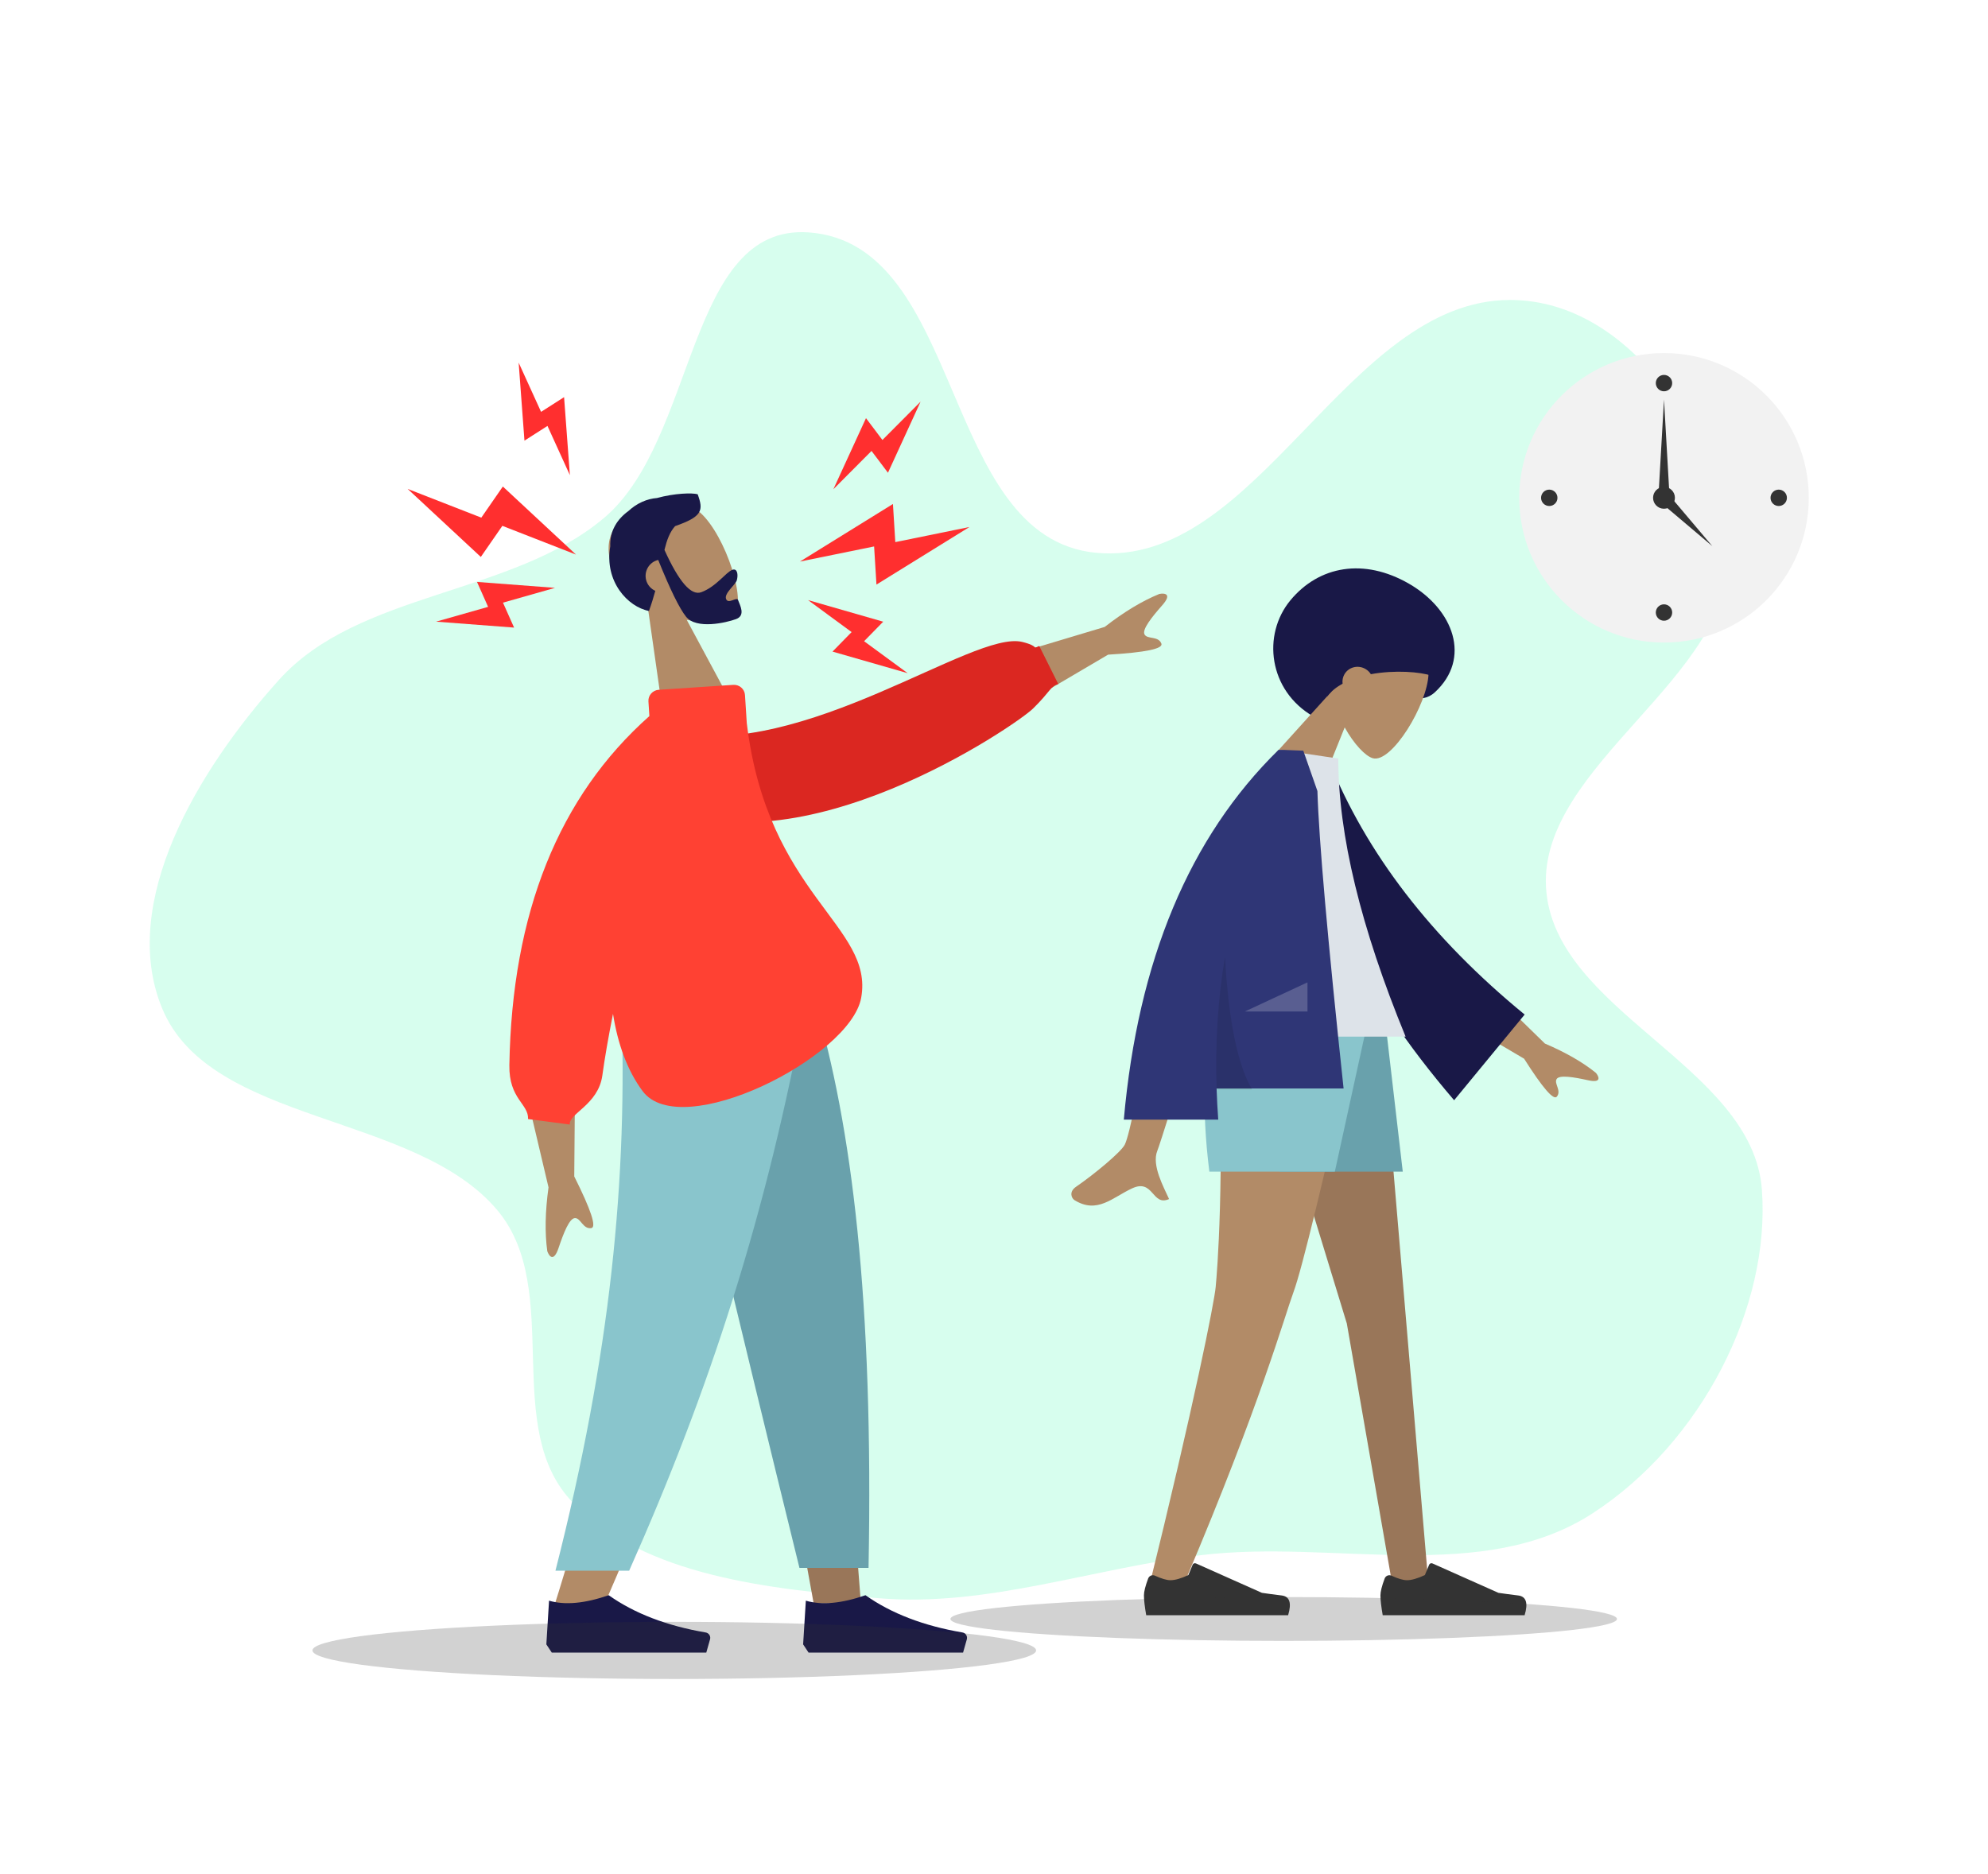 <svg width="227" height="214" viewBox="0 0 227 214" fill="none" xmlns="http://www.w3.org/2000/svg">
<path fill-rule="evenodd" clip-rule="evenodd" d="M137.248 177.591C124.795 179.08 112.747 183.546 100.402 182.526C87.837 181.488 73.705 180.022 65.474 171.66C57.124 163.177 64.395 147.362 56.838 138.268C47.479 127.005 23.998 128.487 18.507 115.139C13.564 103.126 22.492 88.031 31.883 77.613C40.983 67.517 58.462 68.03 68.98 59.143C79.582 50.186 78.429 25.553 92.334 26.54C110.2 27.808 107.348 61.414 125.14 63.128C143.595 64.905 153.778 34.225 172.45 34.256C186.453 34.279 196.488 50.536 197.261 63.246C198.109 77.173 175.778 87.361 176.53 101.298C177.298 115.527 200.108 121.639 201.179 135.834C202.189 149.23 194.3 164.695 181.923 172.779C169.299 181.024 152.316 175.789 137.248 177.591Z" fill="#94FDD1" fill-opacity="0.37"/>
<path fill-rule="evenodd" clip-rule="evenodd" d="M149.971 81.826C152.815 83.468 155.814 80.66 158.508 79.724C160.436 79.054 162.179 80.591 163.843 79.057C168.027 75.198 166.008 69.618 160.881 66.659C155.753 63.7 150.62 64.61 147.353 68.546C144.087 72.482 144.844 78.868 149.971 81.826Z" fill="#191847"/>
<path fill-rule="evenodd" clip-rule="evenodd" d="M152.04 78.968C151.67 76.96 151.846 74.863 153.042 73.09C156.489 67.981 163.225 73.43 163.116 76.95C163.007 80.469 158.901 87.188 156.761 86.593C155.907 86.355 154.594 84.972 153.544 83.071L150.426 90.81L144.454 87.364L152.04 78.968Z" fill="#B28B67"/>
<path fill-rule="evenodd" clip-rule="evenodd" d="M156.534 76.995C156.384 76.755 156.173 76.546 155.908 76.394C155.062 75.906 153.991 76.178 153.515 77.003C153.321 77.339 153.256 77.716 153.304 78.077C152.596 78.466 151.986 78.951 151.531 79.551C150.273 78.825 148.429 71.414 155.588 69.575C162.747 67.736 165.667 77.945 163.466 77.171C162.2 76.727 159.271 76.49 156.534 76.995Z" fill="#191847"/>
<path fill-rule="evenodd" clip-rule="evenodd" d="M142.975 115.799L153.786 151.143L159.023 181.2H163.129L157.595 115.799H142.975Z" fill="#997659"/>
<path fill-rule="evenodd" clip-rule="evenodd" d="M139.107 115.799C139.841 135.204 138.977 145.214 138.813 146.977C138.649 148.74 136.398 160.172 131.07 181.792L135.446 180.289C143.866 160.461 146.735 150.156 147.701 147.552C148.666 144.948 151.231 134.364 155.395 115.799H139.107Z" fill="#B28B67"/>
<path fill-rule="evenodd" clip-rule="evenodd" d="M131.103 180.268C130.782 181.126 130.621 181.768 130.621 182.194C130.621 182.712 130.707 183.468 130.88 184.462C131.481 184.462 136.882 184.462 147.084 184.462C147.505 183.069 147.262 182.318 146.354 182.207C145.447 182.096 144.694 181.996 144.093 181.906L136.562 178.549C136.417 178.484 136.247 178.549 136.183 178.694C136.182 178.697 136.181 178.699 136.18 178.702L135.695 179.876C134.856 180.268 134.173 180.464 133.648 180.464C133.221 180.464 132.632 180.291 131.881 179.947L131.881 179.947C131.592 179.815 131.251 179.941 131.119 180.23C131.113 180.242 131.108 180.255 131.103 180.268Z" fill="#333333"/>
<path fill-rule="evenodd" clip-rule="evenodd" d="M158.108 180.268C157.787 181.126 157.626 181.768 157.626 182.194C157.626 182.712 157.712 183.468 157.885 184.462C158.486 184.462 163.887 184.462 174.089 184.462C174.51 183.069 174.267 182.318 173.359 182.207C172.452 182.096 171.699 181.996 171.099 181.906L163.567 178.549C163.422 178.484 163.252 178.549 163.188 178.694C163.187 178.697 163.186 178.699 163.185 178.702L162.7 179.876C161.861 180.268 161.178 180.464 160.653 180.464C160.226 180.464 159.637 180.291 158.886 179.947L158.886 179.947C158.597 179.815 158.256 179.941 158.124 180.23C158.118 180.242 158.113 180.255 158.108 180.268Z" fill="#333333"/>
<path fill-rule="evenodd" clip-rule="evenodd" d="M141.538 115.799L146.135 133.806H160.175L158.081 115.799H141.538Z" fill="#69A1AC"/>
<path fill-rule="evenodd" clip-rule="evenodd" d="M138.952 115.799C137.44 120.332 137.153 126.335 138.091 133.806H152.418L156.358 115.799H138.952Z" fill="#89C5CC"/>
<ellipse cx="146.578" cy="184.891" rx="38.055" ry="2.504" fill="#333333" fill-opacity="0.22"/>
<path fill-rule="evenodd" clip-rule="evenodd" d="M168.269 111.238L176.407 119.178C178.775 120.188 180.716 121.303 182.228 122.524C182.568 122.934 182.938 123.72 181.338 123.368C179.738 123.016 178.039 122.718 177.738 123.239C177.437 123.759 178.323 124.557 177.768 125.238C177.397 125.692 176.151 124.248 174.029 120.905L165.566 115.915L168.269 111.238ZM132.146 112.358L138.15 112.382C134.443 124.348 132.441 130.698 132.146 131.43C131.481 133.077 132.888 135.587 133.49 136.935C131.53 137.812 131.739 134.565 129.267 135.715C127.011 136.764 125.295 138.666 122.689 137.058C122.368 136.86 122.017 136.115 122.866 135.534C124.979 134.084 128.026 131.548 128.437 130.713C128.998 129.574 130.235 123.456 132.146 112.358Z" fill="#B28B67"/>
<path fill-rule="evenodd" clip-rule="evenodd" d="M149.207 87.167L151.692 86.74C155.969 97.425 163.436 107.133 174.093 115.865L166.04 125.649C155.384 113.216 148.815 100.389 149.207 87.167Z" fill="#191847"/>
<path fill-rule="evenodd" clip-rule="evenodd" d="M138.378 118.385H160.499C155.374 105.924 152.812 95.338 152.812 86.628L146.139 85.634C140.895 94.068 139.414 104.453 138.378 118.385Z" fill="#DDE3E9"/>
<path fill-rule="evenodd" clip-rule="evenodd" d="M145.997 85.639C145.998 85.637 145.999 85.636 146 85.634H146.436C146.957 85.652 147.751 85.684 148.817 85.731L150.43 90.339C150.6 95.957 151.596 107.279 153.418 124.305H138.917C138.955 125.481 139.018 126.668 139.105 127.866H128.323C129.935 109.67 135.825 95.593 145.992 85.634L145.997 85.639V85.639Z" fill="#2F3676"/>
<path fill-rule="evenodd" clip-rule="evenodd" d="M139.875 109.259C140.287 116.59 141.321 121.643 142.974 124.419H138.92C138.743 119.145 139.061 114.092 139.875 109.259V109.259Z" fill="black" fill-opacity="0.1"/>
<path fill-rule="evenodd" clip-rule="evenodd" d="M142.145 115.513L149.295 112.189V115.513H142.145Z" fill="white" fill-opacity="0.2"/>
<g filter="url(#filter0_d)">
<path d="M190.003 72.383C199.133 72.383 206.535 64.982 206.535 55.852C206.535 46.721 199.133 39.32 190.003 39.32C180.873 39.32 173.472 46.721 173.472 55.852C173.472 64.982 180.873 72.383 190.003 72.383Z" fill="#F2F2F2"/>
<path d="M190.003 43.687C190.52 43.687 190.939 43.268 190.939 42.752C190.939 42.235 190.52 41.816 190.003 41.816C189.487 41.816 189.068 42.235 189.068 42.752C189.068 43.268 189.487 43.687 190.003 43.687Z" fill="#333333"/>
<path d="M176.903 56.787C177.42 56.787 177.839 56.368 177.839 55.852C177.839 55.335 177.42 54.916 176.903 54.916C176.386 54.916 175.967 55.335 175.967 55.852C175.967 56.368 176.386 56.787 176.903 56.787Z" fill="#333333"/>
<path d="M203.104 56.787C203.62 56.787 204.039 56.368 204.039 55.852C204.039 55.335 203.62 54.916 203.104 54.916C202.587 54.916 202.168 55.335 202.168 55.852C202.168 56.368 202.587 56.787 203.104 56.787Z" fill="#333333"/>
<path d="M190.003 69.888C190.52 69.888 190.939 69.469 190.939 68.952C190.939 68.435 190.52 68.016 190.003 68.016C189.487 68.016 189.068 68.435 189.068 68.952C189.068 69.469 189.487 69.888 190.003 69.888Z" fill="#333333"/>
<path fill-rule="evenodd" clip-rule="evenodd" d="M190.003 44.623L190.627 55.54H189.379L190.003 44.623Z" fill="#333333"/>
<path fill-rule="evenodd" clip-rule="evenodd" d="M195.524 61.372L189.789 56.52L190.671 55.638L195.524 61.372Z" fill="#333333"/>
<path d="M190.003 57.099C190.692 57.099 191.251 56.541 191.251 55.851C191.251 55.162 190.692 54.604 190.003 54.604C189.314 54.604 188.756 55.162 188.756 55.851C188.756 56.541 189.314 57.099 190.003 57.099Z" fill="#333333"/>
</g>
<path fill-rule="evenodd" clip-rule="evenodd" d="M76.109 114.18L87.535 153.552L92.909 183.113H98.303L92.919 114.18H76.109Z" fill="#997659"/>
<path fill-rule="evenodd" clip-rule="evenodd" d="M70.974 114.18C71.772 134.633 71.457 145.789 71.279 147.648C71.1 149.506 70.087 161.952 63.185 183.737H68.795C77.936 162.838 81.128 150.392 82.176 147.648C83.225 144.903 86.321 133.747 90.842 114.18H70.974Z" fill="#B28B67"/>
<path fill-rule="evenodd" clip-rule="evenodd" d="M75.864 114.18C78.836 127.728 83.976 149.354 91.285 179.058H99.174C99.757 148.57 97.278 128.503 92.985 114.18H75.864Z" fill="#69A1AC"/>
<path fill-rule="evenodd" clip-rule="evenodd" d="M70.934 114.18C71.715 134.633 69.692 154.784 63.424 179.377H71.841C81 158.789 87.564 138.738 92.05 114.18H70.934Z" fill="#89C5CC"/>
<path fill-rule="evenodd" clip-rule="evenodd" d="M62.385 187.792L62.694 182.801C64.507 183.332 66.777 183.124 69.505 182.178C72.438 184.255 76.13 185.674 80.581 186.433L80.581 186.433C80.921 186.491 81.149 186.814 81.091 187.153C81.088 187.175 81.082 187.197 81.076 187.219L80.648 188.728H69.505H63.004L62.385 187.792Z" fill="#191847"/>
<path fill-rule="evenodd" clip-rule="evenodd" d="M91.705 187.792L92.015 182.801C93.827 183.332 96.097 183.124 98.825 182.178C101.758 184.255 105.45 185.674 109.901 186.433L109.901 186.433C110.241 186.491 110.469 186.814 110.411 187.153C110.408 187.175 110.403 187.197 110.397 187.219L109.969 188.728H98.825H92.324L91.705 187.792Z" fill="#191847"/>
<path fill-rule="evenodd" clip-rule="evenodd" d="M73.947 69.193C72.016 68.106 70.388 66.502 69.74 64.272C67.872 57.847 77.099 56.013 79.96 58.55C82.82 61.086 85.572 69.18 83.588 70.552C82.797 71.099 80.732 71.233 78.415 70.789L82.706 78.767L75.681 81.355L73.947 69.193Z" fill="#B28B67"/>
<path fill-rule="evenodd" clip-rule="evenodd" d="M75.871 62.799C77.52 66.446 78.921 68.057 80.075 67.632C81.805 66.994 82.869 65.355 83.629 65.075C84.182 64.871 84.314 65.609 84.136 66.258C83.989 66.793 82.665 67.745 82.907 68.402C83.149 69.059 84.127 68.121 84.27 68.511C84.508 69.156 85.159 70.292 84.04 70.704C82.908 71.121 79.511 71.904 78.336 70.429C77.577 69.477 76.518 67.315 75.157 63.945C75.085 63.962 75.013 63.983 74.943 64.009C73.973 64.367 73.476 65.442 73.833 66.412C74.015 66.905 74.381 67.275 74.825 67.474C74.63 68.197 74.395 68.964 74.101 69.774C71.707 69.32 68.984 66.413 69.683 62.4C69.616 60.584 70.496 59.277 71.765 58.353C72.735 57.45 73.906 56.958 75.018 56.875C77.051 56.318 79.032 56.271 79.663 56.444C80.35 58.31 80.192 58.997 77.086 60.086C76.475 60.766 76.146 61.671 75.871 62.799Z" fill="#191847"/>
<path fill-rule="evenodd" clip-rule="evenodd" d="M68.957 114.25H92.974C87.534 97.657 84.755 86.269 84.637 80.086C84.631 79.771 84.049 79.215 83.791 79.288C81.907 79.82 79.892 79.621 77.744 78.691C72.05 87.849 70.081 99.123 68.957 114.25Z" fill="#F2F2F2"/>
<path fill-rule="evenodd" clip-rule="evenodd" d="M114.318 75.145L126.14 71.596C128.346 69.879 130.426 68.624 132.381 67.83C132.95 67.723 133.891 67.785 132.715 69.12C131.539 70.454 130.361 71.911 130.697 72.47C131.033 73.03 132.257 72.608 132.611 73.494C132.847 74.085 130.82 74.508 126.528 74.764L117.336 80.174L114.318 75.145Z" fill="#B28B67"/>
<path fill-rule="evenodd" clip-rule="evenodd" d="M59.795 123.585L62.633 135.599C62.249 138.367 62.202 140.797 62.492 142.887C62.684 143.433 63.208 144.217 63.776 142.531C64.343 140.845 65.016 139.097 65.669 139.108C66.321 139.119 66.568 140.39 67.512 140.253C68.142 140.162 67.495 138.195 65.571 134.351L65.66 123.685L59.795 123.585Z" fill="#B28B67"/>
<path d="M99.81 62.405L91.342 64.132L101.961 57.556L102.23 61.911L110.698 60.184L100.079 66.76L99.81 62.405Z" fill="#FF2F2F"/>
<path d="M99.515 51.497L95.158 55.873L98.883 47.755L100.76 50.247L105.117 45.87L101.392 53.988L99.515 51.497Z" fill="#FF2F2F"/>
<path d="M97.243 72.184L92.263 68.531L100.848 70.999L98.666 73.228L103.645 76.88L95.061 74.413L97.243 72.184Z" fill="#FF2F2F"/>
<path d="M57.361 60.053L65.77 63.334L57.417 55.563L54.958 59.116L46.549 55.835L54.902 63.605L57.361 60.053Z" fill="#FF2F2F"/>
<path d="M62.513 48.642L65.072 54.262L64.409 45.355L61.782 47.036L59.223 41.415L59.885 50.323L62.513 48.642Z" fill="#FF2F2F"/>
<ellipse cx="76.993" cy="188.482" rx="41.316" ry="3.262" fill="#333333" fill-opacity="0.22"/>
<path d="M57.432 68.824L63.373 67.135L54.467 66.457L55.735 69.306L49.795 70.994L58.701 71.673L57.432 68.824Z" fill="#FF2F2F"/>
<path fill-rule="evenodd" clip-rule="evenodd" d="M75.175 91.715L76.588 83.68C91.951 86.757 111.088 71.937 116.718 73.309C118.782 73.812 117.756 74.171 118.666 73.775L120.841 78.124C119.95 78.337 119.959 78.962 117.956 80.92C115.954 82.878 91.065 99.853 75.175 91.715Z" fill="#DB2721"/>
<path fill-rule="evenodd" clip-rule="evenodd" d="M85.271 82.578C87.624 102.274 99.832 105.724 98.333 113.956C97.095 120.754 77.748 130.504 73.37 124.599C71.599 122.208 70.53 119.171 69.996 115.785C69.452 118.516 69.047 120.859 68.78 122.813C68.32 126.185 64.897 127.175 65.067 128.426L60.296 127.799C60.377 126.056 58.096 125.522 58.162 121.644C58.46 104.268 63.789 90.979 74.149 81.778L74.042 80.1C73.998 79.414 74.526 78.821 75.222 78.775L83.727 78.213C84.422 78.167 85.022 78.686 85.066 79.372L85.271 82.578Z" fill="#FF4133"/>
<defs>
<filter id="filter0_d" x="171.472" y="38.32" width="37.063" height="37.063" filterUnits="userSpaceOnUse" color-interpolation-filters="sRGB">
<feFlood flood-opacity="0" result="BackgroundImageFix"/>
<feColorMatrix in="SourceAlpha" type="matrix" values="0 0 0 0 0 0 0 0 0 0 0 0 0 0 0 0 0 0 127 0"/>
<feOffset dy="1"/>
<feGaussianBlur stdDeviation="1"/>
<feColorMatrix type="matrix" values="0 0 0 0 0 0 0 0 0 0 0 0 0 0 0 0 0 0 0.5 0"/>
<feBlend mode="normal" in2="BackgroundImageFix" result="effect1_dropShadow"/>
<feBlend mode="normal" in="SourceGraphic" in2="effect1_dropShadow" result="shape"/>
</filter>
</defs>
</svg>
